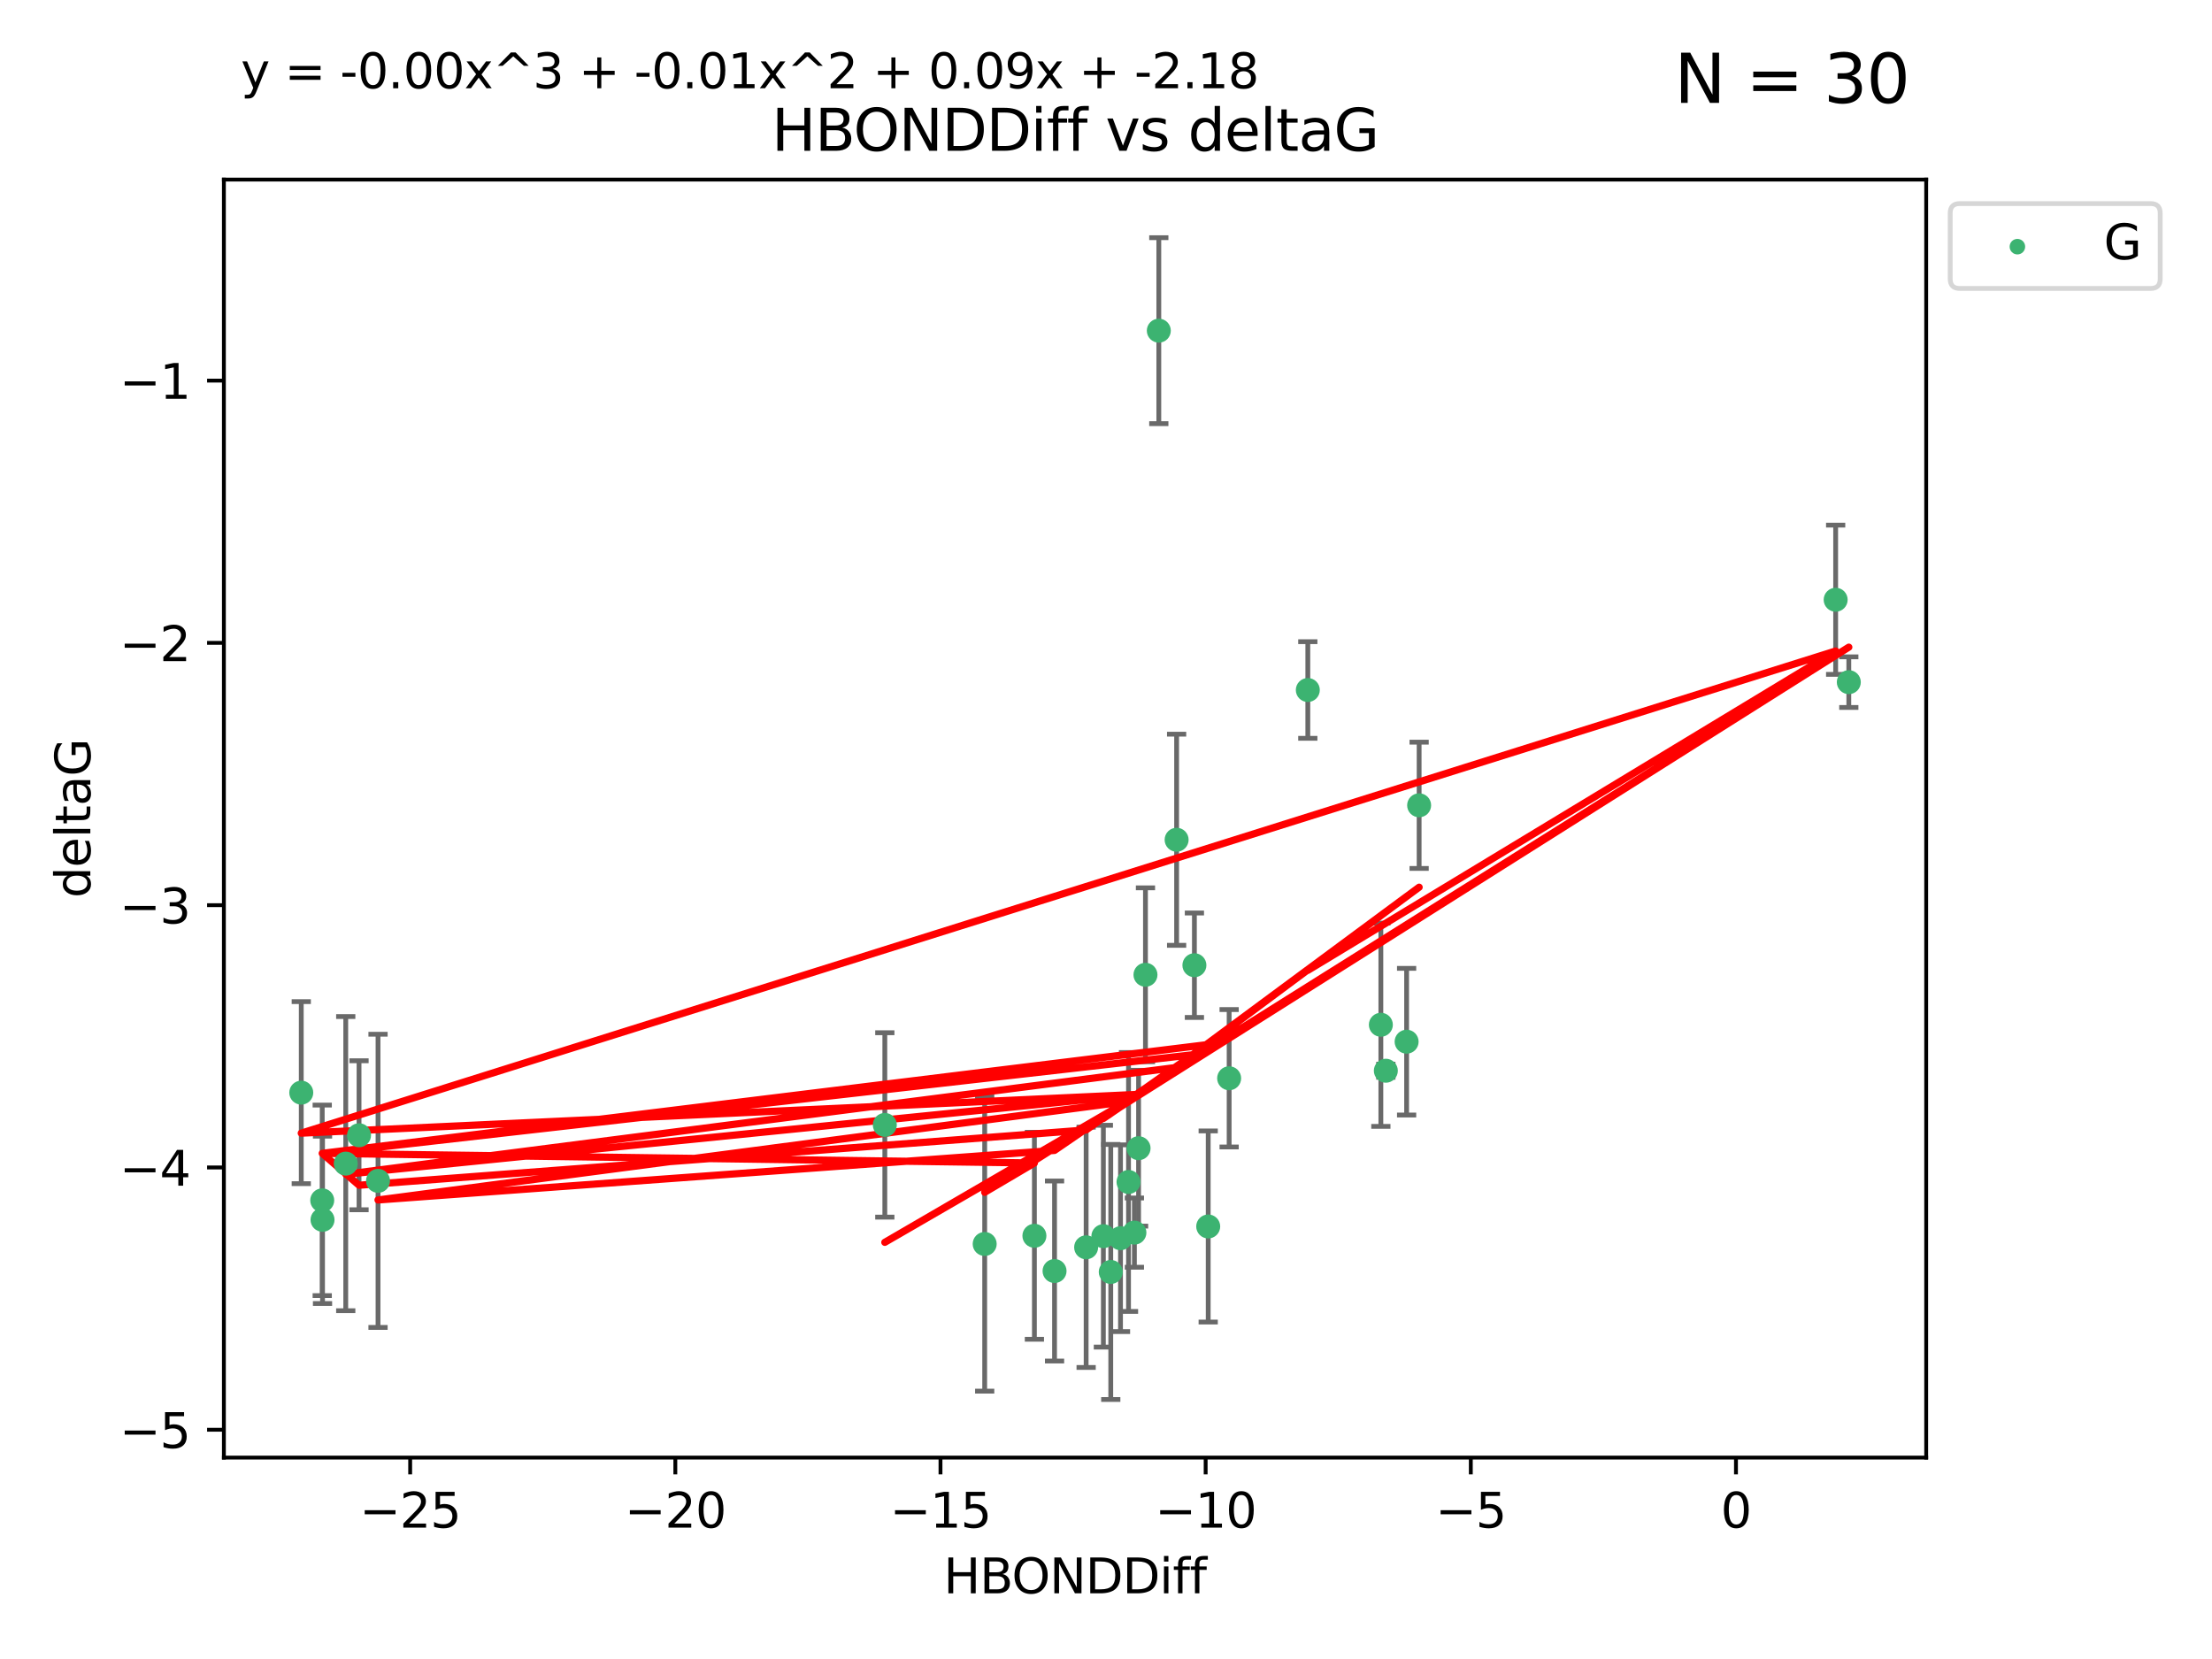 <?xml version="1.0" encoding="utf-8" standalone="no"?>
<!DOCTYPE svg PUBLIC "-//W3C//DTD SVG 1.1//EN"
  "http://www.w3.org/Graphics/SVG/1.1/DTD/svg11.dtd">
<svg xmlns:xlink="http://www.w3.org/1999/xlink" width="460.8pt" height="345.6pt" viewBox="0 0 460.8 345.6" xmlns="http://www.w3.org/2000/svg" version="1.1">
 <defs>
  <style type="text/css">*{stroke-linejoin: round; stroke-linecap: butt}</style>
 </defs>
 <g id="figure_1">
  <g id="patch_1">
   <path d="M 0 345.6 
L 460.8 345.6 
L 460.8 0 
L 0 0 
z
" style="fill: #ffffff"/>
  </g>
  <g id="axes_1">
   <g id="patch_2">
    <path d="M 46.64 303.64 
L 401.26 303.64 
L 401.26 37.411 
L 46.64 37.411 
z
" style="fill: #ffffff"/>
   </g>
   <g id="PathCollection_1">
    <defs>
     <path id="m18cc6e6fd3" d="M 0 1.118 
C 0.297 1.118 0.581 1 0.791 0.791 
C 1 0.581 1.118 0.297 1.118 0 
C 1.118 -0.297 1 -0.581 0.791 -0.791 
C 0.581 -1 0.297 -1.118 0 -1.118 
C -0.297 -1.118 -0.581 -1 -0.791 -0.791 
C -1 -0.581 -1.118 -0.297 -1.118 0 
C -1.118 0.297 -1 0.581 -0.791 0.791 
C -0.581 1 -0.297 1.118 0 1.118 
z
" style="stroke: #3cb371"/>
    </defs>
    <g clip-path="url(#pcadb915cde)">
     <use xlink:href="#m18cc6e6fd3" x="231.393" y="264.972" style="fill: #3cb371; stroke: #3cb371"/>
     <use xlink:href="#m18cc6e6fd3" x="251.692" y="255.496" style="fill: #3cb371; stroke: #3cb371"/>
     <use xlink:href="#m18cc6e6fd3" x="67.126" y="250.055" style="fill: #3cb371; stroke: #3cb371"/>
     <use xlink:href="#m18cc6e6fd3" x="215.486" y="257.437" style="fill: #3cb371; stroke: #3cb371"/>
     <use xlink:href="#m18cc6e6fd3" x="205.128" y="259.141" style="fill: #3cb371; stroke: #3cb371"/>
     <use xlink:href="#m18cc6e6fd3" x="236.318" y="256.778" style="fill: #3cb371; stroke: #3cb371"/>
     <use xlink:href="#m18cc6e6fd3" x="184.324" y="234.344" style="fill: #3cb371; stroke: #3cb371"/>
     <use xlink:href="#m18cc6e6fd3" x="235.092" y="246.229" style="fill: #3cb371; stroke: #3cb371"/>
     <use xlink:href="#m18cc6e6fd3" x="78.75" y="245.992" style="fill: #3cb371; stroke: #3cb371"/>
     <use xlink:href="#m18cc6e6fd3" x="219.682" y="264.776" style="fill: #3cb371; stroke: #3cb371"/>
     <use xlink:href="#m18cc6e6fd3" x="248.816" y="201.074" style="fill: #3cb371; stroke: #3cb371"/>
     <use xlink:href="#m18cc6e6fd3" x="67.188" y="254.111" style="fill: #3cb371; stroke: #3cb371"/>
     <use xlink:href="#m18cc6e6fd3" x="74.793" y="236.494" style="fill: #3cb371; stroke: #3cb371"/>
     <use xlink:href="#m18cc6e6fd3" x="226.262" y="259.839" style="fill: #3cb371; stroke: #3cb371"/>
     <use xlink:href="#m18cc6e6fd3" x="256.053" y="224.622" style="fill: #3cb371; stroke: #3cb371"/>
     <use xlink:href="#m18cc6e6fd3" x="229.854" y="257.518" style="fill: #3cb371; stroke: #3cb371"/>
     <use xlink:href="#m18cc6e6fd3" x="233.422" y="257.942" style="fill: #3cb371; stroke: #3cb371"/>
     <use xlink:href="#m18cc6e6fd3" x="385.141" y="142.106" style="fill: #3cb371; stroke: #3cb371"/>
     <use xlink:href="#m18cc6e6fd3" x="241.402" y="68.883" style="fill: #3cb371; stroke: #3cb371"/>
     <use xlink:href="#m18cc6e6fd3" x="295.631" y="167.759" style="fill: #3cb371; stroke: #3cb371"/>
     <use xlink:href="#m18cc6e6fd3" x="238.622" y="203.065" style="fill: #3cb371; stroke: #3cb371"/>
     <use xlink:href="#m18cc6e6fd3" x="293.023" y="217.003" style="fill: #3cb371; stroke: #3cb371"/>
     <use xlink:href="#m18cc6e6fd3" x="245.111" y="174.936" style="fill: #3cb371; stroke: #3cb371"/>
     <use xlink:href="#m18cc6e6fd3" x="72.025" y="242.405" style="fill: #3cb371; stroke: #3cb371"/>
     <use xlink:href="#m18cc6e6fd3" x="237.186" y="239.192" style="fill: #3cb371; stroke: #3cb371"/>
     <use xlink:href="#m18cc6e6fd3" x="62.759" y="227.617" style="fill: #3cb371; stroke: #3cb371"/>
     <use xlink:href="#m18cc6e6fd3" x="382.401" y="124.937" style="fill: #3cb371; stroke: #3cb371"/>
     <use xlink:href="#m18cc6e6fd3" x="272.442" y="143.742" style="fill: #3cb371; stroke: #3cb371"/>
     <use xlink:href="#m18cc6e6fd3" x="288.696" y="223.052" style="fill: #3cb371; stroke: #3cb371"/>
     <use xlink:href="#m18cc6e6fd3" x="287.658" y="213.477" style="fill: #3cb371; stroke: #3cb371"/>
    </g>
   </g>
   <g id="matplotlib.axis_1">
    <g id="xtick_1">
     <g id="line2d_1">
      <defs>
       <path id="m478f399633" d="M 0 0 
L 0 3.5 
" style="stroke: #000000; stroke-width: 0.8"/>
      </defs>
      <g>
       <use xlink:href="#m478f399633" x="85.445" y="303.64" style="stroke: #000000; stroke-width: 0.8"/>
      </g>
     </g>
     <g id="text_1">
      <!-- −25 -->
      <g transform="translate(74.893 318.238)scale(0.1 -0.1)">
       <defs>
        <path id="DejaVuSans-2212" d="M 678 2272 
L 4684 2272 
L 4684 1741 
L 678 1741 
L 678 2272 
z
" transform="scale(0.016)"/>
        <path id="DejaVuSans-32" d="M 1228 531 
L 3431 531 
L 3431 0 
L 469 0 
L 469 531 
Q 828 903 1448 1529 
Q 2069 2156 2228 2338 
Q 2531 2678 2651 2914 
Q 2772 3150 2772 3378 
Q 2772 3750 2511 3984 
Q 2250 4219 1831 4219 
Q 1534 4219 1204 4116 
Q 875 4013 500 3803 
L 500 4441 
Q 881 4594 1212 4672 
Q 1544 4750 1819 4750 
Q 2544 4750 2975 4387 
Q 3406 4025 3406 3419 
Q 3406 3131 3298 2873 
Q 3191 2616 2906 2266 
Q 2828 2175 2409 1742 
Q 1991 1309 1228 531 
z
" transform="scale(0.016)"/>
        <path id="DejaVuSans-35" d="M 691 4666 
L 3169 4666 
L 3169 4134 
L 1269 4134 
L 1269 2991 
Q 1406 3038 1543 3061 
Q 1681 3084 1819 3084 
Q 2600 3084 3056 2656 
Q 3513 2228 3513 1497 
Q 3513 744 3044 326 
Q 2575 -91 1722 -91 
Q 1428 -91 1123 -41 
Q 819 9 494 109 
L 494 744 
Q 775 591 1075 516 
Q 1375 441 1709 441 
Q 2250 441 2565 725 
Q 2881 1009 2881 1497 
Q 2881 1984 2565 2268 
Q 2250 2553 1709 2553 
Q 1456 2553 1204 2497 
Q 953 2441 691 2322 
L 691 4666 
z
" transform="scale(0.016)"/>
       </defs>
       <use xlink:href="#DejaVuSans-2212"/>
       <use xlink:href="#DejaVuSans-32" x="83.789"/>
       <use xlink:href="#DejaVuSans-35" x="147.412"/>
      </g>
     </g>
    </g>
    <g id="xtick_2">
     <g id="line2d_2">
      <g>
       <use xlink:href="#m478f399633" x="140.683" y="303.64" style="stroke: #000000; stroke-width: 0.8"/>
      </g>
     </g>
     <g id="text_2">
      <!-- −20 -->
      <g transform="translate(130.131 318.238)scale(0.1 -0.1)">
       <defs>
        <path id="DejaVuSans-30" d="M 2034 4250 
Q 1547 4250 1301 3770 
Q 1056 3291 1056 2328 
Q 1056 1369 1301 889 
Q 1547 409 2034 409 
Q 2525 409 2770 889 
Q 3016 1369 3016 2328 
Q 3016 3291 2770 3770 
Q 2525 4250 2034 4250 
z
M 2034 4750 
Q 2819 4750 3233 4129 
Q 3647 3509 3647 2328 
Q 3647 1150 3233 529 
Q 2819 -91 2034 -91 
Q 1250 -91 836 529 
Q 422 1150 422 2328 
Q 422 3509 836 4129 
Q 1250 4750 2034 4750 
z
" transform="scale(0.016)"/>
       </defs>
       <use xlink:href="#DejaVuSans-2212"/>
       <use xlink:href="#DejaVuSans-32" x="83.789"/>
       <use xlink:href="#DejaVuSans-30" x="147.412"/>
      </g>
     </g>
    </g>
    <g id="xtick_3">
     <g id="line2d_3">
      <g>
       <use xlink:href="#m478f399633" x="195.921" y="303.64" style="stroke: #000000; stroke-width: 0.8"/>
      </g>
     </g>
     <g id="text_3">
      <!-- −15 -->
      <g transform="translate(185.368 318.238)scale(0.1 -0.1)">
       <defs>
        <path id="DejaVuSans-31" d="M 794 531 
L 1825 531 
L 1825 4091 
L 703 3866 
L 703 4441 
L 1819 4666 
L 2450 4666 
L 2450 531 
L 3481 531 
L 3481 0 
L 794 0 
L 794 531 
z
" transform="scale(0.016)"/>
       </defs>
       <use xlink:href="#DejaVuSans-2212"/>
       <use xlink:href="#DejaVuSans-31" x="83.789"/>
       <use xlink:href="#DejaVuSans-35" x="147.412"/>
      </g>
     </g>
    </g>
    <g id="xtick_4">
     <g id="line2d_4">
      <g>
       <use xlink:href="#m478f399633" x="251.158" y="303.64" style="stroke: #000000; stroke-width: 0.8"/>
      </g>
     </g>
     <g id="text_4">
      <!-- −10 -->
      <g transform="translate(240.606 318.238)scale(0.1 -0.1)">
       <use xlink:href="#DejaVuSans-2212"/>
       <use xlink:href="#DejaVuSans-31" x="83.789"/>
       <use xlink:href="#DejaVuSans-30" x="147.412"/>
      </g>
     </g>
    </g>
    <g id="xtick_5">
     <g id="line2d_5">
      <g>
       <use xlink:href="#m478f399633" x="306.396" y="303.64" style="stroke: #000000; stroke-width: 0.8"/>
      </g>
     </g>
     <g id="text_5">
      <!-- −5 -->
      <g transform="translate(299.025 318.238)scale(0.1 -0.1)">
       <use xlink:href="#DejaVuSans-2212"/>
       <use xlink:href="#DejaVuSans-35" x="83.789"/>
      </g>
     </g>
    </g>
    <g id="xtick_6">
     <g id="line2d_6">
      <g>
       <use xlink:href="#m478f399633" x="361.634" y="303.64" style="stroke: #000000; stroke-width: 0.8"/>
      </g>
     </g>
     <g id="text_6">
      <!-- 0 -->
      <g transform="translate(358.453 318.238)scale(0.1 -0.1)">
       <use xlink:href="#DejaVuSans-30"/>
      </g>
     </g>
    </g>
    <g id="text_7">
     <!-- HBONDDiff -->
     <g transform="translate(196.561 331.917)scale(0.1 -0.1)">
      <defs>
       <path id="DejaVuSans-48" d="M 628 4666 
L 1259 4666 
L 1259 2753 
L 3553 2753 
L 3553 4666 
L 4184 4666 
L 4184 0 
L 3553 0 
L 3553 2222 
L 1259 2222 
L 1259 0 
L 628 0 
L 628 4666 
z
" transform="scale(0.016)"/>
       <path id="DejaVuSans-42" d="M 1259 2228 
L 1259 519 
L 2272 519 
Q 2781 519 3026 730 
Q 3272 941 3272 1375 
Q 3272 1813 3026 2020 
Q 2781 2228 2272 2228 
L 1259 2228 
z
M 1259 4147 
L 1259 2741 
L 2194 2741 
Q 2656 2741 2882 2914 
Q 3109 3088 3109 3444 
Q 3109 3797 2882 3972 
Q 2656 4147 2194 4147 
L 1259 4147 
z
M 628 4666 
L 2241 4666 
Q 2963 4666 3353 4366 
Q 3744 4066 3744 3513 
Q 3744 3084 3544 2831 
Q 3344 2578 2956 2516 
Q 3422 2416 3680 2098 
Q 3938 1781 3938 1306 
Q 3938 681 3513 340 
Q 3088 0 2303 0 
L 628 0 
L 628 4666 
z
" transform="scale(0.016)"/>
       <path id="DejaVuSans-4f" d="M 2522 4238 
Q 1834 4238 1429 3725 
Q 1025 3213 1025 2328 
Q 1025 1447 1429 934 
Q 1834 422 2522 422 
Q 3209 422 3611 934 
Q 4013 1447 4013 2328 
Q 4013 3213 3611 3725 
Q 3209 4238 2522 4238 
z
M 2522 4750 
Q 3503 4750 4090 4092 
Q 4678 3434 4678 2328 
Q 4678 1225 4090 567 
Q 3503 -91 2522 -91 
Q 1538 -91 948 565 
Q 359 1222 359 2328 
Q 359 3434 948 4092 
Q 1538 4750 2522 4750 
z
" transform="scale(0.016)"/>
       <path id="DejaVuSans-4e" d="M 628 4666 
L 1478 4666 
L 3547 763 
L 3547 4666 
L 4159 4666 
L 4159 0 
L 3309 0 
L 1241 3903 
L 1241 0 
L 628 0 
L 628 4666 
z
" transform="scale(0.016)"/>
       <path id="DejaVuSans-44" d="M 1259 4147 
L 1259 519 
L 2022 519 
Q 2988 519 3436 956 
Q 3884 1394 3884 2338 
Q 3884 3275 3436 3711 
Q 2988 4147 2022 4147 
L 1259 4147 
z
M 628 4666 
L 1925 4666 
Q 3281 4666 3915 4102 
Q 4550 3538 4550 2338 
Q 4550 1131 3912 565 
Q 3275 0 1925 0 
L 628 0 
L 628 4666 
z
" transform="scale(0.016)"/>
       <path id="DejaVuSans-69" d="M 603 3500 
L 1178 3500 
L 1178 0 
L 603 0 
L 603 3500 
z
M 603 4863 
L 1178 4863 
L 1178 4134 
L 603 4134 
L 603 4863 
z
" transform="scale(0.016)"/>
       <path id="DejaVuSans-66" d="M 2375 4863 
L 2375 4384 
L 1825 4384 
Q 1516 4384 1395 4259 
Q 1275 4134 1275 3809 
L 1275 3500 
L 2222 3500 
L 2222 3053 
L 1275 3053 
L 1275 0 
L 697 0 
L 697 3053 
L 147 3053 
L 147 3500 
L 697 3500 
L 697 3744 
Q 697 4328 969 4595 
Q 1241 4863 1831 4863 
L 2375 4863 
z
" transform="scale(0.016)"/>
      </defs>
      <use xlink:href="#DejaVuSans-48"/>
      <use xlink:href="#DejaVuSans-42" x="75.195"/>
      <use xlink:href="#DejaVuSans-4f" x="142.049"/>
      <use xlink:href="#DejaVuSans-4e" x="220.76"/>
      <use xlink:href="#DejaVuSans-44" x="295.564"/>
      <use xlink:href="#DejaVuSans-44" x="372.566"/>
      <use xlink:href="#DejaVuSans-69" x="449.568"/>
      <use xlink:href="#DejaVuSans-66" x="477.352"/>
      <use xlink:href="#DejaVuSans-66" x="512.557"/>
     </g>
    </g>
   </g>
   <g id="matplotlib.axis_2">
    <g id="ytick_1">
     <g id="line2d_7">
      <defs>
       <path id="md641b94eef" d="M 0 0 
L -3.5 0 
" style="stroke: #000000; stroke-width: 0.8"/>
      </defs>
      <g>
       <use xlink:href="#md641b94eef" x="46.64" y="297.844" style="stroke: #000000; stroke-width: 0.8"/>
      </g>
     </g>
     <g id="text_8">
      <!-- −5 -->
      <g transform="translate(24.898 301.643)scale(0.1 -0.1)">
       <use xlink:href="#DejaVuSans-2212"/>
       <use xlink:href="#DejaVuSans-35" x="83.789"/>
      </g>
     </g>
    </g>
    <g id="ytick_2">
     <g id="line2d_8">
      <g>
       <use xlink:href="#md641b94eef" x="46.64" y="243.204" style="stroke: #000000; stroke-width: 0.8"/>
      </g>
     </g>
     <g id="text_9">
      <!-- −4 -->
      <g transform="translate(24.898 247.003)scale(0.1 -0.1)">
       <defs>
        <path id="DejaVuSans-34" d="M 2419 4116 
L 825 1625 
L 2419 1625 
L 2419 4116 
z
M 2253 4666 
L 3047 4666 
L 3047 1625 
L 3713 1625 
L 3713 1100 
L 3047 1100 
L 3047 0 
L 2419 0 
L 2419 1100 
L 313 1100 
L 313 1709 
L 2253 4666 
z
" transform="scale(0.016)"/>
       </defs>
       <use xlink:href="#DejaVuSans-2212"/>
       <use xlink:href="#DejaVuSans-34" x="83.789"/>
      </g>
     </g>
    </g>
    <g id="ytick_3">
     <g id="line2d_9">
      <g>
       <use xlink:href="#md641b94eef" x="46.64" y="188.564" style="stroke: #000000; stroke-width: 0.8"/>
      </g>
     </g>
     <g id="text_10">
      <!-- −3 -->
      <g transform="translate(24.898 192.364)scale(0.1 -0.1)">
       <defs>
        <path id="DejaVuSans-33" d="M 2597 2516 
Q 3050 2419 3304 2112 
Q 3559 1806 3559 1356 
Q 3559 666 3084 287 
Q 2609 -91 1734 -91 
Q 1441 -91 1130 -33 
Q 819 25 488 141 
L 488 750 
Q 750 597 1062 519 
Q 1375 441 1716 441 
Q 2309 441 2620 675 
Q 2931 909 2931 1356 
Q 2931 1769 2642 2001 
Q 2353 2234 1838 2234 
L 1294 2234 
L 1294 2753 
L 1863 2753 
Q 2328 2753 2575 2939 
Q 2822 3125 2822 3475 
Q 2822 3834 2567 4026 
Q 2313 4219 1838 4219 
Q 1578 4219 1281 4162 
Q 984 4106 628 3988 
L 628 4550 
Q 988 4650 1302 4700 
Q 1616 4750 1894 4750 
Q 2613 4750 3031 4423 
Q 3450 4097 3450 3541 
Q 3450 3153 3228 2886 
Q 3006 2619 2597 2516 
z
" transform="scale(0.016)"/>
       </defs>
       <use xlink:href="#DejaVuSans-2212"/>
       <use xlink:href="#DejaVuSans-33" x="83.789"/>
      </g>
     </g>
    </g>
    <g id="ytick_4">
     <g id="line2d_10">
      <g>
       <use xlink:href="#md641b94eef" x="46.64" y="133.924" style="stroke: #000000; stroke-width: 0.8"/>
      </g>
     </g>
     <g id="text_11">
      <!-- −2 -->
      <g transform="translate(24.898 137.724)scale(0.1 -0.1)">
       <use xlink:href="#DejaVuSans-2212"/>
       <use xlink:href="#DejaVuSans-32" x="83.789"/>
      </g>
     </g>
    </g>
    <g id="ytick_5">
     <g id="line2d_11">
      <g>
       <use xlink:href="#md641b94eef" x="46.64" y="79.284" style="stroke: #000000; stroke-width: 0.8"/>
      </g>
     </g>
     <g id="text_12">
      <!-- −1 -->
      <g transform="translate(24.898 83.084)scale(0.1 -0.1)">
       <use xlink:href="#DejaVuSans-2212"/>
       <use xlink:href="#DejaVuSans-31" x="83.789"/>
      </g>
     </g>
    </g>
    <g id="text_13">
     <!-- deltaG -->
     <g transform="translate(18.818 187.064)rotate(-90)scale(0.1 -0.1)">
      <defs>
       <path id="DejaVuSans-64" d="M 2906 2969 
L 2906 4863 
L 3481 4863 
L 3481 0 
L 2906 0 
L 2906 525 
Q 2725 213 2448 61 
Q 2172 -91 1784 -91 
Q 1150 -91 751 415 
Q 353 922 353 1747 
Q 353 2572 751 3078 
Q 1150 3584 1784 3584 
Q 2172 3584 2448 3432 
Q 2725 3281 2906 2969 
z
M 947 1747 
Q 947 1113 1208 752 
Q 1469 391 1925 391 
Q 2381 391 2643 752 
Q 2906 1113 2906 1747 
Q 2906 2381 2643 2742 
Q 2381 3103 1925 3103 
Q 1469 3103 1208 2742 
Q 947 2381 947 1747 
z
" transform="scale(0.016)"/>
       <path id="DejaVuSans-65" d="M 3597 1894 
L 3597 1613 
L 953 1613 
Q 991 1019 1311 708 
Q 1631 397 2203 397 
Q 2534 397 2845 478 
Q 3156 559 3463 722 
L 3463 178 
Q 3153 47 2828 -22 
Q 2503 -91 2169 -91 
Q 1331 -91 842 396 
Q 353 884 353 1716 
Q 353 2575 817 3079 
Q 1281 3584 2069 3584 
Q 2775 3584 3186 3129 
Q 3597 2675 3597 1894 
z
M 3022 2063 
Q 3016 2534 2758 2815 
Q 2500 3097 2075 3097 
Q 1594 3097 1305 2825 
Q 1016 2553 972 2059 
L 3022 2063 
z
" transform="scale(0.016)"/>
       <path id="DejaVuSans-6c" d="M 603 4863 
L 1178 4863 
L 1178 0 
L 603 0 
L 603 4863 
z
" transform="scale(0.016)"/>
       <path id="DejaVuSans-74" d="M 1172 4494 
L 1172 3500 
L 2356 3500 
L 2356 3053 
L 1172 3053 
L 1172 1153 
Q 1172 725 1289 603 
Q 1406 481 1766 481 
L 2356 481 
L 2356 0 
L 1766 0 
Q 1100 0 847 248 
Q 594 497 594 1153 
L 594 3053 
L 172 3053 
L 172 3500 
L 594 3500 
L 594 4494 
L 1172 4494 
z
" transform="scale(0.016)"/>
       <path id="DejaVuSans-61" d="M 2194 1759 
Q 1497 1759 1228 1600 
Q 959 1441 959 1056 
Q 959 750 1161 570 
Q 1363 391 1709 391 
Q 2188 391 2477 730 
Q 2766 1069 2766 1631 
L 2766 1759 
L 2194 1759 
z
M 3341 1997 
L 3341 0 
L 2766 0 
L 2766 531 
Q 2569 213 2275 61 
Q 1981 -91 1556 -91 
Q 1019 -91 701 211 
Q 384 513 384 1019 
Q 384 1609 779 1909 
Q 1175 2209 1959 2209 
L 2766 2209 
L 2766 2266 
Q 2766 2663 2505 2880 
Q 2244 3097 1772 3097 
Q 1472 3097 1187 3025 
Q 903 2953 641 2809 
L 641 3341 
Q 956 3463 1253 3523 
Q 1550 3584 1831 3584 
Q 2591 3584 2966 3190 
Q 3341 2797 3341 1997 
z
" transform="scale(0.016)"/>
       <path id="DejaVuSans-47" d="M 3809 666 
L 3809 1919 
L 2778 1919 
L 2778 2438 
L 4434 2438 
L 4434 434 
Q 4069 175 3628 42 
Q 3188 -91 2688 -91 
Q 1594 -91 976 548 
Q 359 1188 359 2328 
Q 359 3472 976 4111 
Q 1594 4750 2688 4750 
Q 3144 4750 3555 4637 
Q 3966 4525 4313 4306 
L 4313 3634 
Q 3963 3931 3569 4081 
Q 3175 4231 2741 4231 
Q 1884 4231 1454 3753 
Q 1025 3275 1025 2328 
Q 1025 1384 1454 906 
Q 1884 428 2741 428 
Q 3075 428 3337 486 
Q 3600 544 3809 666 
z
" transform="scale(0.016)"/>
      </defs>
      <use xlink:href="#DejaVuSans-64"/>
      <use xlink:href="#DejaVuSans-65" x="63.477"/>
      <use xlink:href="#DejaVuSans-6c" x="125"/>
      <use xlink:href="#DejaVuSans-74" x="152.783"/>
      <use xlink:href="#DejaVuSans-61" x="191.992"/>
      <use xlink:href="#DejaVuSans-47" x="253.271"/>
     </g>
    </g>
   </g>
   <g id="LineCollection_1">
    <path d="M 231.393 291.539 
L 231.393 238.405 
" clip-path="url(#pcadb915cde)" style="fill: none; stroke: #696969"/>
    <path d="M 251.692 275.403 
L 251.692 235.589 
" clip-path="url(#pcadb915cde)" style="fill: none; stroke: #696969"/>
    <path d="M 67.126 269.901 
L 67.126 230.209 
" clip-path="url(#pcadb915cde)" style="fill: none; stroke: #696969"/>
    <path d="M 215.486 278.993 
L 215.486 235.88 
" clip-path="url(#pcadb915cde)" style="fill: none; stroke: #696969"/>
    <path d="M 205.128 289.801 
L 205.128 228.482 
" clip-path="url(#pcadb915cde)" style="fill: none; stroke: #696969"/>
    <path d="M 236.318 263.99 
L 236.318 249.567 
" clip-path="url(#pcadb915cde)" style="fill: none; stroke: #696969"/>
    <path d="M 184.324 253.55 
L 184.324 215.138 
" clip-path="url(#pcadb915cde)" style="fill: none; stroke: #696969"/>
    <path d="M 235.092 273.192 
L 235.092 219.267 
" clip-path="url(#pcadb915cde)" style="fill: none; stroke: #696969"/>
    <path d="M 78.75 276.528 
L 78.75 215.456 
" clip-path="url(#pcadb915cde)" style="fill: none; stroke: #696969"/>
    <path d="M 219.682 283.526 
L 219.682 246.025 
" clip-path="url(#pcadb915cde)" style="fill: none; stroke: #696969"/>
    <path d="M 248.816 211.954 
L 248.816 190.194 
" clip-path="url(#pcadb915cde)" style="fill: none; stroke: #696969"/>
    <path d="M 67.188 271.544 
L 67.188 236.678 
" clip-path="url(#pcadb915cde)" style="fill: none; stroke: #696969"/>
    <path d="M 74.793 252.013 
L 74.793 220.976 
" clip-path="url(#pcadb915cde)" style="fill: none; stroke: #696969"/>
    <path d="M 226.262 284.867 
L 226.262 234.811 
" clip-path="url(#pcadb915cde)" style="fill: none; stroke: #696969"/>
    <path d="M 256.053 238.936 
L 256.053 210.308 
" clip-path="url(#pcadb915cde)" style="fill: none; stroke: #696969"/>
    <path d="M 229.854 280.619 
L 229.854 234.417 
" clip-path="url(#pcadb915cde)" style="fill: none; stroke: #696969"/>
    <path d="M 233.422 277.391 
L 233.422 238.493 
" clip-path="url(#pcadb915cde)" style="fill: none; stroke: #696969"/>
    <path d="M 385.141 147.375 
L 385.141 136.837 
" clip-path="url(#pcadb915cde)" style="fill: none; stroke: #696969"/>
    <path d="M 241.402 88.254 
L 241.402 49.513 
" clip-path="url(#pcadb915cde)" style="fill: none; stroke: #696969"/>
    <path d="M 295.631 180.911 
L 295.631 154.608 
" clip-path="url(#pcadb915cde)" style="fill: none; stroke: #696969"/>
    <path d="M 238.622 221.176 
L 238.622 184.954 
" clip-path="url(#pcadb915cde)" style="fill: none; stroke: #696969"/>
    <path d="M 293.023 232.281 
L 293.023 201.724 
" clip-path="url(#pcadb915cde)" style="fill: none; stroke: #696969"/>
    <path d="M 245.111 196.929 
L 245.111 152.943 
" clip-path="url(#pcadb915cde)" style="fill: none; stroke: #696969"/>
    <path d="M 72.025 273.048 
L 72.025 211.762 
" clip-path="url(#pcadb915cde)" style="fill: none; stroke: #696969"/>
    <path d="M 237.186 255.426 
L 237.186 222.957 
" clip-path="url(#pcadb915cde)" style="fill: none; stroke: #696969"/>
    <path d="M 62.759 246.578 
L 62.759 208.656 
" clip-path="url(#pcadb915cde)" style="fill: none; stroke: #696969"/>
    <path d="M 382.401 140.481 
L 382.401 109.392 
" clip-path="url(#pcadb915cde)" style="fill: none; stroke: #696969"/>
    <path d="M 272.442 153.804 
L 272.442 133.679 
" clip-path="url(#pcadb915cde)" style="fill: none; stroke: #696969"/>
    <path d="M 288.696 224.416 
L 288.696 221.688 
" clip-path="url(#pcadb915cde)" style="fill: none; stroke: #696969"/>
    <path d="M 287.658 234.648 
L 287.658 192.305 
" clip-path="url(#pcadb915cde)" style="fill: none; stroke: #696969"/>
   </g>
   <g id="line2d_12">
    <defs>
     <path id="m53e2668c22" d="M 2 0 
L -2 -0 
" style="stroke: #696969"/>
    </defs>
    <g clip-path="url(#pcadb915cde)">
     <use xlink:href="#m53e2668c22" x="231.393" y="291.539" style="fill: #696969; stroke: #696969"/>
     <use xlink:href="#m53e2668c22" x="251.692" y="275.403" style="fill: #696969; stroke: #696969"/>
     <use xlink:href="#m53e2668c22" x="67.126" y="269.901" style="fill: #696969; stroke: #696969"/>
     <use xlink:href="#m53e2668c22" x="215.486" y="278.993" style="fill: #696969; stroke: #696969"/>
     <use xlink:href="#m53e2668c22" x="205.128" y="289.801" style="fill: #696969; stroke: #696969"/>
     <use xlink:href="#m53e2668c22" x="236.318" y="263.99" style="fill: #696969; stroke: #696969"/>
     <use xlink:href="#m53e2668c22" x="184.324" y="253.55" style="fill: #696969; stroke: #696969"/>
     <use xlink:href="#m53e2668c22" x="235.092" y="273.192" style="fill: #696969; stroke: #696969"/>
     <use xlink:href="#m53e2668c22" x="78.75" y="276.528" style="fill: #696969; stroke: #696969"/>
     <use xlink:href="#m53e2668c22" x="219.682" y="283.526" style="fill: #696969; stroke: #696969"/>
     <use xlink:href="#m53e2668c22" x="248.816" y="211.954" style="fill: #696969; stroke: #696969"/>
     <use xlink:href="#m53e2668c22" x="67.188" y="271.544" style="fill: #696969; stroke: #696969"/>
     <use xlink:href="#m53e2668c22" x="74.793" y="252.013" style="fill: #696969; stroke: #696969"/>
     <use xlink:href="#m53e2668c22" x="226.262" y="284.867" style="fill: #696969; stroke: #696969"/>
     <use xlink:href="#m53e2668c22" x="256.053" y="238.936" style="fill: #696969; stroke: #696969"/>
     <use xlink:href="#m53e2668c22" x="229.854" y="280.619" style="fill: #696969; stroke: #696969"/>
     <use xlink:href="#m53e2668c22" x="233.422" y="277.391" style="fill: #696969; stroke: #696969"/>
     <use xlink:href="#m53e2668c22" x="385.141" y="147.375" style="fill: #696969; stroke: #696969"/>
     <use xlink:href="#m53e2668c22" x="241.402" y="88.254" style="fill: #696969; stroke: #696969"/>
     <use xlink:href="#m53e2668c22" x="295.631" y="180.911" style="fill: #696969; stroke: #696969"/>
     <use xlink:href="#m53e2668c22" x="238.622" y="221.176" style="fill: #696969; stroke: #696969"/>
     <use xlink:href="#m53e2668c22" x="293.023" y="232.281" style="fill: #696969; stroke: #696969"/>
     <use xlink:href="#m53e2668c22" x="245.111" y="196.929" style="fill: #696969; stroke: #696969"/>
     <use xlink:href="#m53e2668c22" x="72.025" y="273.048" style="fill: #696969; stroke: #696969"/>
     <use xlink:href="#m53e2668c22" x="237.186" y="255.426" style="fill: #696969; stroke: #696969"/>
     <use xlink:href="#m53e2668c22" x="62.759" y="246.578" style="fill: #696969; stroke: #696969"/>
     <use xlink:href="#m53e2668c22" x="382.401" y="140.481" style="fill: #696969; stroke: #696969"/>
     <use xlink:href="#m53e2668c22" x="272.442" y="153.804" style="fill: #696969; stroke: #696969"/>
     <use xlink:href="#m53e2668c22" x="288.696" y="224.416" style="fill: #696969; stroke: #696969"/>
     <use xlink:href="#m53e2668c22" x="287.658" y="234.648" style="fill: #696969; stroke: #696969"/>
    </g>
   </g>
   <g id="line2d_13">
    <g clip-path="url(#pcadb915cde)">
     <use xlink:href="#m53e2668c22" x="231.393" y="238.405" style="fill: #696969; stroke: #696969"/>
     <use xlink:href="#m53e2668c22" x="251.692" y="235.589" style="fill: #696969; stroke: #696969"/>
     <use xlink:href="#m53e2668c22" x="67.126" y="230.209" style="fill: #696969; stroke: #696969"/>
     <use xlink:href="#m53e2668c22" x="215.486" y="235.88" style="fill: #696969; stroke: #696969"/>
     <use xlink:href="#m53e2668c22" x="205.128" y="228.482" style="fill: #696969; stroke: #696969"/>
     <use xlink:href="#m53e2668c22" x="236.318" y="249.567" style="fill: #696969; stroke: #696969"/>
     <use xlink:href="#m53e2668c22" x="184.324" y="215.138" style="fill: #696969; stroke: #696969"/>
     <use xlink:href="#m53e2668c22" x="235.092" y="219.267" style="fill: #696969; stroke: #696969"/>
     <use xlink:href="#m53e2668c22" x="78.75" y="215.456" style="fill: #696969; stroke: #696969"/>
     <use xlink:href="#m53e2668c22" x="219.682" y="246.025" style="fill: #696969; stroke: #696969"/>
     <use xlink:href="#m53e2668c22" x="248.816" y="190.194" style="fill: #696969; stroke: #696969"/>
     <use xlink:href="#m53e2668c22" x="67.188" y="236.678" style="fill: #696969; stroke: #696969"/>
     <use xlink:href="#m53e2668c22" x="74.793" y="220.976" style="fill: #696969; stroke: #696969"/>
     <use xlink:href="#m53e2668c22" x="226.262" y="234.811" style="fill: #696969; stroke: #696969"/>
     <use xlink:href="#m53e2668c22" x="256.053" y="210.308" style="fill: #696969; stroke: #696969"/>
     <use xlink:href="#m53e2668c22" x="229.854" y="234.417" style="fill: #696969; stroke: #696969"/>
     <use xlink:href="#m53e2668c22" x="233.422" y="238.493" style="fill: #696969; stroke: #696969"/>
     <use xlink:href="#m53e2668c22" x="385.141" y="136.837" style="fill: #696969; stroke: #696969"/>
     <use xlink:href="#m53e2668c22" x="241.402" y="49.513" style="fill: #696969; stroke: #696969"/>
     <use xlink:href="#m53e2668c22" x="295.631" y="154.608" style="fill: #696969; stroke: #696969"/>
     <use xlink:href="#m53e2668c22" x="238.622" y="184.954" style="fill: #696969; stroke: #696969"/>
     <use xlink:href="#m53e2668c22" x="293.023" y="201.724" style="fill: #696969; stroke: #696969"/>
     <use xlink:href="#m53e2668c22" x="245.111" y="152.943" style="fill: #696969; stroke: #696969"/>
     <use xlink:href="#m53e2668c22" x="72.025" y="211.762" style="fill: #696969; stroke: #696969"/>
     <use xlink:href="#m53e2668c22" x="237.186" y="222.957" style="fill: #696969; stroke: #696969"/>
     <use xlink:href="#m53e2668c22" x="62.759" y="208.656" style="fill: #696969; stroke: #696969"/>
     <use xlink:href="#m53e2668c22" x="382.401" y="109.392" style="fill: #696969; stroke: #696969"/>
     <use xlink:href="#m53e2668c22" x="272.442" y="133.679" style="fill: #696969; stroke: #696969"/>
     <use xlink:href="#m53e2668c22" x="288.696" y="221.688" style="fill: #696969; stroke: #696969"/>
     <use xlink:href="#m53e2668c22" x="287.658" y="192.305" style="fill: #696969; stroke: #696969"/>
    </g>
   </g>
   <g id="line2d_14">
    <path d="M 231.393 231.957 
L 251.692 217.593 
L 67.126 240.265 
L 215.486 242.272 
L 205.128 248.38 
L 236.318 228.575 
L 184.324 258.799 
L 235.092 229.424 
L 78.75 249.977 
L 219.682 239.652 
L 248.816 219.688 
L 67.188 240.322 
L 74.793 246.908 
L 226.262 235.393 
L 256.053 214.388 
L 229.854 232.997 
L 233.422 230.573 
L 385.141 134.82 
L 241.402 225.008 
L 295.631 184.825 
L 238.622 226.968 
L 293.023 186.748 
L 245.111 222.363 
L 72.025 244.617 
L 237.186 227.972 
L 62.759 236.058 
L 382.401 135.614 
L 272.442 202.148 
L 288.696 189.959 
L 287.658 190.732 
" clip-path="url(#pcadb915cde)" style="fill: none; stroke: #ff0000; stroke-width: 1.5; stroke-linecap: square"/>
   </g>
   <g id="line2d_15">
    <defs>
     <path id="m25df3349c3" d="M 0 2 
C 0.53 2 1.039 1.789 1.414 1.414 
C 1.789 1.039 2 0.53 2 0 
C 2 -0.53 1.789 -1.039 1.414 -1.414 
C 1.039 -1.789 0.53 -2 0 -2 
C -0.53 -2 -1.039 -1.789 -1.414 -1.414 
C -1.789 -1.039 -2 -0.53 -2 0 
C -2 0.53 -1.789 1.039 -1.414 1.414 
C -1.039 1.789 -0.53 2 0 2 
z
" style="stroke: #3cb371"/>
    </defs>
    <g clip-path="url(#pcadb915cde)">
     <use xlink:href="#m25df3349c3" x="231.393" y="264.972" style="fill: #3cb371; stroke: #3cb371"/>
     <use xlink:href="#m25df3349c3" x="251.692" y="255.496" style="fill: #3cb371; stroke: #3cb371"/>
     <use xlink:href="#m25df3349c3" x="67.126" y="250.055" style="fill: #3cb371; stroke: #3cb371"/>
     <use xlink:href="#m25df3349c3" x="215.486" y="257.437" style="fill: #3cb371; stroke: #3cb371"/>
     <use xlink:href="#m25df3349c3" x="205.128" y="259.141" style="fill: #3cb371; stroke: #3cb371"/>
     <use xlink:href="#m25df3349c3" x="236.318" y="256.778" style="fill: #3cb371; stroke: #3cb371"/>
     <use xlink:href="#m25df3349c3" x="184.324" y="234.344" style="fill: #3cb371; stroke: #3cb371"/>
     <use xlink:href="#m25df3349c3" x="235.092" y="246.229" style="fill: #3cb371; stroke: #3cb371"/>
     <use xlink:href="#m25df3349c3" x="78.75" y="245.992" style="fill: #3cb371; stroke: #3cb371"/>
     <use xlink:href="#m25df3349c3" x="219.682" y="264.776" style="fill: #3cb371; stroke: #3cb371"/>
     <use xlink:href="#m25df3349c3" x="248.816" y="201.074" style="fill: #3cb371; stroke: #3cb371"/>
     <use xlink:href="#m25df3349c3" x="67.188" y="254.111" style="fill: #3cb371; stroke: #3cb371"/>
     <use xlink:href="#m25df3349c3" x="74.793" y="236.494" style="fill: #3cb371; stroke: #3cb371"/>
     <use xlink:href="#m25df3349c3" x="226.262" y="259.839" style="fill: #3cb371; stroke: #3cb371"/>
     <use xlink:href="#m25df3349c3" x="256.053" y="224.622" style="fill: #3cb371; stroke: #3cb371"/>
     <use xlink:href="#m25df3349c3" x="229.854" y="257.518" style="fill: #3cb371; stroke: #3cb371"/>
     <use xlink:href="#m25df3349c3" x="233.422" y="257.942" style="fill: #3cb371; stroke: #3cb371"/>
     <use xlink:href="#m25df3349c3" x="385.141" y="142.106" style="fill: #3cb371; stroke: #3cb371"/>
     <use xlink:href="#m25df3349c3" x="241.402" y="68.883" style="fill: #3cb371; stroke: #3cb371"/>
     <use xlink:href="#m25df3349c3" x="295.631" y="167.759" style="fill: #3cb371; stroke: #3cb371"/>
     <use xlink:href="#m25df3349c3" x="238.622" y="203.065" style="fill: #3cb371; stroke: #3cb371"/>
     <use xlink:href="#m25df3349c3" x="293.023" y="217.003" style="fill: #3cb371; stroke: #3cb371"/>
     <use xlink:href="#m25df3349c3" x="245.111" y="174.936" style="fill: #3cb371; stroke: #3cb371"/>
     <use xlink:href="#m25df3349c3" x="72.025" y="242.405" style="fill: #3cb371; stroke: #3cb371"/>
     <use xlink:href="#m25df3349c3" x="237.186" y="239.192" style="fill: #3cb371; stroke: #3cb371"/>
     <use xlink:href="#m25df3349c3" x="62.759" y="227.617" style="fill: #3cb371; stroke: #3cb371"/>
     <use xlink:href="#m25df3349c3" x="382.401" y="124.937" style="fill: #3cb371; stroke: #3cb371"/>
     <use xlink:href="#m25df3349c3" x="272.442" y="143.742" style="fill: #3cb371; stroke: #3cb371"/>
     <use xlink:href="#m25df3349c3" x="288.696" y="223.052" style="fill: #3cb371; stroke: #3cb371"/>
     <use xlink:href="#m25df3349c3" x="287.658" y="213.477" style="fill: #3cb371; stroke: #3cb371"/>
    </g>
   </g>
   <g id="patch_3">
    <path d="M 46.64 303.64 
L 46.64 37.411 
" style="fill: none; stroke: #000000; stroke-width: 0.8; stroke-linejoin: miter; stroke-linecap: square"/>
   </g>
   <g id="patch_4">
    <path d="M 401.26 303.64 
L 401.26 37.411 
" style="fill: none; stroke: #000000; stroke-width: 0.8; stroke-linejoin: miter; stroke-linecap: square"/>
   </g>
   <g id="patch_5">
    <path d="M 46.64 303.64 
L 401.26 303.64 
" style="fill: none; stroke: #000000; stroke-width: 0.8; stroke-linejoin: miter; stroke-linecap: square"/>
   </g>
   <g id="patch_6">
    <path d="M 46.64 37.411 
L 401.26 37.411 
" style="fill: none; stroke: #000000; stroke-width: 0.8; stroke-linejoin: miter; stroke-linecap: square"/>
   </g>
   <g id="text_14">
    <!-- N = 30 -->
    <g transform="translate(348.795 21.426)scale(0.14 -0.14)">
     <defs>
      <path id="DejaVuSans-20" transform="scale(0.016)"/>
      <path id="DejaVuSans-3d" d="M 678 2906 
L 4684 2906 
L 4684 2381 
L 678 2381 
L 678 2906 
z
M 678 1631 
L 4684 1631 
L 4684 1100 
L 678 1100 
L 678 1631 
z
" transform="scale(0.016)"/>
     </defs>
     <use xlink:href="#DejaVuSans-4e"/>
     <use xlink:href="#DejaVuSans-20" x="74.805"/>
     <use xlink:href="#DejaVuSans-3d" x="106.592"/>
     <use xlink:href="#DejaVuSans-20" x="190.381"/>
     <use xlink:href="#DejaVuSans-33" x="222.168"/>
     <use xlink:href="#DejaVuSans-30" x="285.791"/>
    </g>
   </g>
   <g id="text_15">
    <!-- y = -0.00x^3 + -0.01x^2 + 0.09x + -2.18 -->
    <g transform="translate(50.186 18.387)scale(0.1 -0.1)">
     <defs>
      <path id="DejaVuSans-79" d="M 2059 -325 
Q 1816 -950 1584 -1140 
Q 1353 -1331 966 -1331 
L 506 -1331 
L 506 -850 
L 844 -850 
Q 1081 -850 1212 -737 
Q 1344 -625 1503 -206 
L 1606 56 
L 191 3500 
L 800 3500 
L 1894 763 
L 2988 3500 
L 3597 3500 
L 2059 -325 
z
" transform="scale(0.016)"/>
      <path id="DejaVuSans-2d" d="M 313 2009 
L 1997 2009 
L 1997 1497 
L 313 1497 
L 313 2009 
z
" transform="scale(0.016)"/>
      <path id="DejaVuSans-2e" d="M 684 794 
L 1344 794 
L 1344 0 
L 684 0 
L 684 794 
z
" transform="scale(0.016)"/>
      <path id="DejaVuSans-78" d="M 3513 3500 
L 2247 1797 
L 3578 0 
L 2900 0 
L 1881 1375 
L 863 0 
L 184 0 
L 1544 1831 
L 300 3500 
L 978 3500 
L 1906 2253 
L 2834 3500 
L 3513 3500 
z
" transform="scale(0.016)"/>
      <path id="DejaVuSans-5e" d="M 2988 4666 
L 4684 2925 
L 4056 2925 
L 2681 4159 
L 1306 2925 
L 678 2925 
L 2375 4666 
L 2988 4666 
z
" transform="scale(0.016)"/>
      <path id="DejaVuSans-2b" d="M 2944 4013 
L 2944 2272 
L 4684 2272 
L 4684 1741 
L 2944 1741 
L 2944 0 
L 2419 0 
L 2419 1741 
L 678 1741 
L 678 2272 
L 2419 2272 
L 2419 4013 
L 2944 4013 
z
" transform="scale(0.016)"/>
      <path id="DejaVuSans-39" d="M 703 97 
L 703 672 
Q 941 559 1184 500 
Q 1428 441 1663 441 
Q 2288 441 2617 861 
Q 2947 1281 2994 2138 
Q 2813 1869 2534 1725 
Q 2256 1581 1919 1581 
Q 1219 1581 811 2004 
Q 403 2428 403 3163 
Q 403 3881 828 4315 
Q 1253 4750 1959 4750 
Q 2769 4750 3195 4129 
Q 3622 3509 3622 2328 
Q 3622 1225 3098 567 
Q 2575 -91 1691 -91 
Q 1453 -91 1209 -44 
Q 966 3 703 97 
z
M 1959 2075 
Q 2384 2075 2632 2365 
Q 2881 2656 2881 3163 
Q 2881 3666 2632 3958 
Q 2384 4250 1959 4250 
Q 1534 4250 1286 3958 
Q 1038 3666 1038 3163 
Q 1038 2656 1286 2365 
Q 1534 2075 1959 2075 
z
" transform="scale(0.016)"/>
      <path id="DejaVuSans-38" d="M 2034 2216 
Q 1584 2216 1326 1975 
Q 1069 1734 1069 1313 
Q 1069 891 1326 650 
Q 1584 409 2034 409 
Q 2484 409 2743 651 
Q 3003 894 3003 1313 
Q 3003 1734 2745 1975 
Q 2488 2216 2034 2216 
z
M 1403 2484 
Q 997 2584 770 2862 
Q 544 3141 544 3541 
Q 544 4100 942 4425 
Q 1341 4750 2034 4750 
Q 2731 4750 3128 4425 
Q 3525 4100 3525 3541 
Q 3525 3141 3298 2862 
Q 3072 2584 2669 2484 
Q 3125 2378 3379 2068 
Q 3634 1759 3634 1313 
Q 3634 634 3220 271 
Q 2806 -91 2034 -91 
Q 1263 -91 848 271 
Q 434 634 434 1313 
Q 434 1759 690 2068 
Q 947 2378 1403 2484 
z
M 1172 3481 
Q 1172 3119 1398 2916 
Q 1625 2713 2034 2713 
Q 2441 2713 2670 2916 
Q 2900 3119 2900 3481 
Q 2900 3844 2670 4047 
Q 2441 4250 2034 4250 
Q 1625 4250 1398 4047 
Q 1172 3844 1172 3481 
z
" transform="scale(0.016)"/>
     </defs>
     <use xlink:href="#DejaVuSans-79"/>
     <use xlink:href="#DejaVuSans-20" x="59.18"/>
     <use xlink:href="#DejaVuSans-3d" x="90.967"/>
     <use xlink:href="#DejaVuSans-20" x="174.756"/>
     <use xlink:href="#DejaVuSans-2d" x="206.543"/>
     <use xlink:href="#DejaVuSans-30" x="242.627"/>
     <use xlink:href="#DejaVuSans-2e" x="306.25"/>
     <use xlink:href="#DejaVuSans-30" x="338.037"/>
     <use xlink:href="#DejaVuSans-30" x="401.66"/>
     <use xlink:href="#DejaVuSans-78" x="465.283"/>
     <use xlink:href="#DejaVuSans-5e" x="524.463"/>
     <use xlink:href="#DejaVuSans-33" x="608.252"/>
     <use xlink:href="#DejaVuSans-20" x="671.875"/>
     <use xlink:href="#DejaVuSans-2b" x="703.662"/>
     <use xlink:href="#DejaVuSans-20" x="787.451"/>
     <use xlink:href="#DejaVuSans-2d" x="819.238"/>
     <use xlink:href="#DejaVuSans-30" x="855.322"/>
     <use xlink:href="#DejaVuSans-2e" x="918.945"/>
     <use xlink:href="#DejaVuSans-30" x="950.732"/>
     <use xlink:href="#DejaVuSans-31" x="1014.355"/>
     <use xlink:href="#DejaVuSans-78" x="1077.979"/>
     <use xlink:href="#DejaVuSans-5e" x="1137.158"/>
     <use xlink:href="#DejaVuSans-32" x="1220.947"/>
     <use xlink:href="#DejaVuSans-20" x="1284.57"/>
     <use xlink:href="#DejaVuSans-2b" x="1316.357"/>
     <use xlink:href="#DejaVuSans-20" x="1400.146"/>
     <use xlink:href="#DejaVuSans-30" x="1431.934"/>
     <use xlink:href="#DejaVuSans-2e" x="1495.557"/>
     <use xlink:href="#DejaVuSans-30" x="1527.344"/>
     <use xlink:href="#DejaVuSans-39" x="1590.967"/>
     <use xlink:href="#DejaVuSans-78" x="1654.59"/>
     <use xlink:href="#DejaVuSans-20" x="1713.77"/>
     <use xlink:href="#DejaVuSans-2b" x="1745.557"/>
     <use xlink:href="#DejaVuSans-20" x="1829.346"/>
     <use xlink:href="#DejaVuSans-2d" x="1861.133"/>
     <use xlink:href="#DejaVuSans-32" x="1897.217"/>
     <use xlink:href="#DejaVuSans-2e" x="1960.84"/>
     <use xlink:href="#DejaVuSans-31" x="1992.627"/>
     <use xlink:href="#DejaVuSans-38" x="2056.25"/>
    </g>
   </g>
   <g id="text_16">
    <!-- HBONDDiff vs deltaG -->
    <g transform="translate(160.747 31.411)scale(0.12 -0.12)">
     <defs>
      <path id="DejaVuSans-76" d="M 191 3500 
L 800 3500 
L 1894 563 
L 2988 3500 
L 3597 3500 
L 2284 0 
L 1503 0 
L 191 3500 
z
" transform="scale(0.016)"/>
      <path id="DejaVuSans-73" d="M 2834 3397 
L 2834 2853 
Q 2591 2978 2328 3040 
Q 2066 3103 1784 3103 
Q 1356 3103 1142 2972 
Q 928 2841 928 2578 
Q 928 2378 1081 2264 
Q 1234 2150 1697 2047 
L 1894 2003 
Q 2506 1872 2764 1633 
Q 3022 1394 3022 966 
Q 3022 478 2636 193 
Q 2250 -91 1575 -91 
Q 1294 -91 989 -36 
Q 684 19 347 128 
L 347 722 
Q 666 556 975 473 
Q 1284 391 1588 391 
Q 1994 391 2212 530 
Q 2431 669 2431 922 
Q 2431 1156 2273 1281 
Q 2116 1406 1581 1522 
L 1381 1569 
Q 847 1681 609 1914 
Q 372 2147 372 2553 
Q 372 3047 722 3315 
Q 1072 3584 1716 3584 
Q 2034 3584 2315 3537 
Q 2597 3491 2834 3397 
z
" transform="scale(0.016)"/>
     </defs>
     <use xlink:href="#DejaVuSans-48"/>
     <use xlink:href="#DejaVuSans-42" x="75.195"/>
     <use xlink:href="#DejaVuSans-4f" x="142.049"/>
     <use xlink:href="#DejaVuSans-4e" x="220.76"/>
     <use xlink:href="#DejaVuSans-44" x="295.564"/>
     <use xlink:href="#DejaVuSans-44" x="372.566"/>
     <use xlink:href="#DejaVuSans-69" x="449.568"/>
     <use xlink:href="#DejaVuSans-66" x="477.352"/>
     <use xlink:href="#DejaVuSans-66" x="512.557"/>
     <use xlink:href="#DejaVuSans-20" x="547.762"/>
     <use xlink:href="#DejaVuSans-76" x="579.549"/>
     <use xlink:href="#DejaVuSans-73" x="638.729"/>
     <use xlink:href="#DejaVuSans-20" x="690.828"/>
     <use xlink:href="#DejaVuSans-64" x="722.615"/>
     <use xlink:href="#DejaVuSans-65" x="786.092"/>
     <use xlink:href="#DejaVuSans-6c" x="847.615"/>
     <use xlink:href="#DejaVuSans-74" x="875.398"/>
     <use xlink:href="#DejaVuSans-61" x="914.607"/>
     <use xlink:href="#DejaVuSans-47" x="975.887"/>
    </g>
   </g>
   <g id="legend_1">
    <g id="patch_7">
     <path d="M 408.26 60.089 
L 448.008 60.089 
Q 450.008 60.089 450.008 58.089 
L 450.008 44.411 
Q 450.008 42.411 448.008 42.411 
L 408.26 42.411 
Q 406.26 42.411 406.26 44.411 
L 406.26 58.089 
Q 406.26 60.089 408.26 60.089 
z
" style="fill: #ffffff; opacity: 0.8; stroke: #cccccc; stroke-linejoin: miter"/>
    </g>
    <g id="PathCollection_2">
     <g>
      <use xlink:href="#m18cc6e6fd3" x="420.26" y="51.385" style="fill: #3cb371; stroke: #3cb371"/>
     </g>
    </g>
    <g id="text_17">
     <!-- G -->
     <g transform="translate(438.26 54.01)scale(0.1 -0.1)">
      <use xlink:href="#DejaVuSans-47"/>
     </g>
    </g>
   </g>
  </g>
 </g>
 <defs>
  <clipPath id="pcadb915cde">
   <rect x="46.64" y="37.411" width="354.62" height="266.229"/>
  </clipPath>
 </defs>
</svg>
